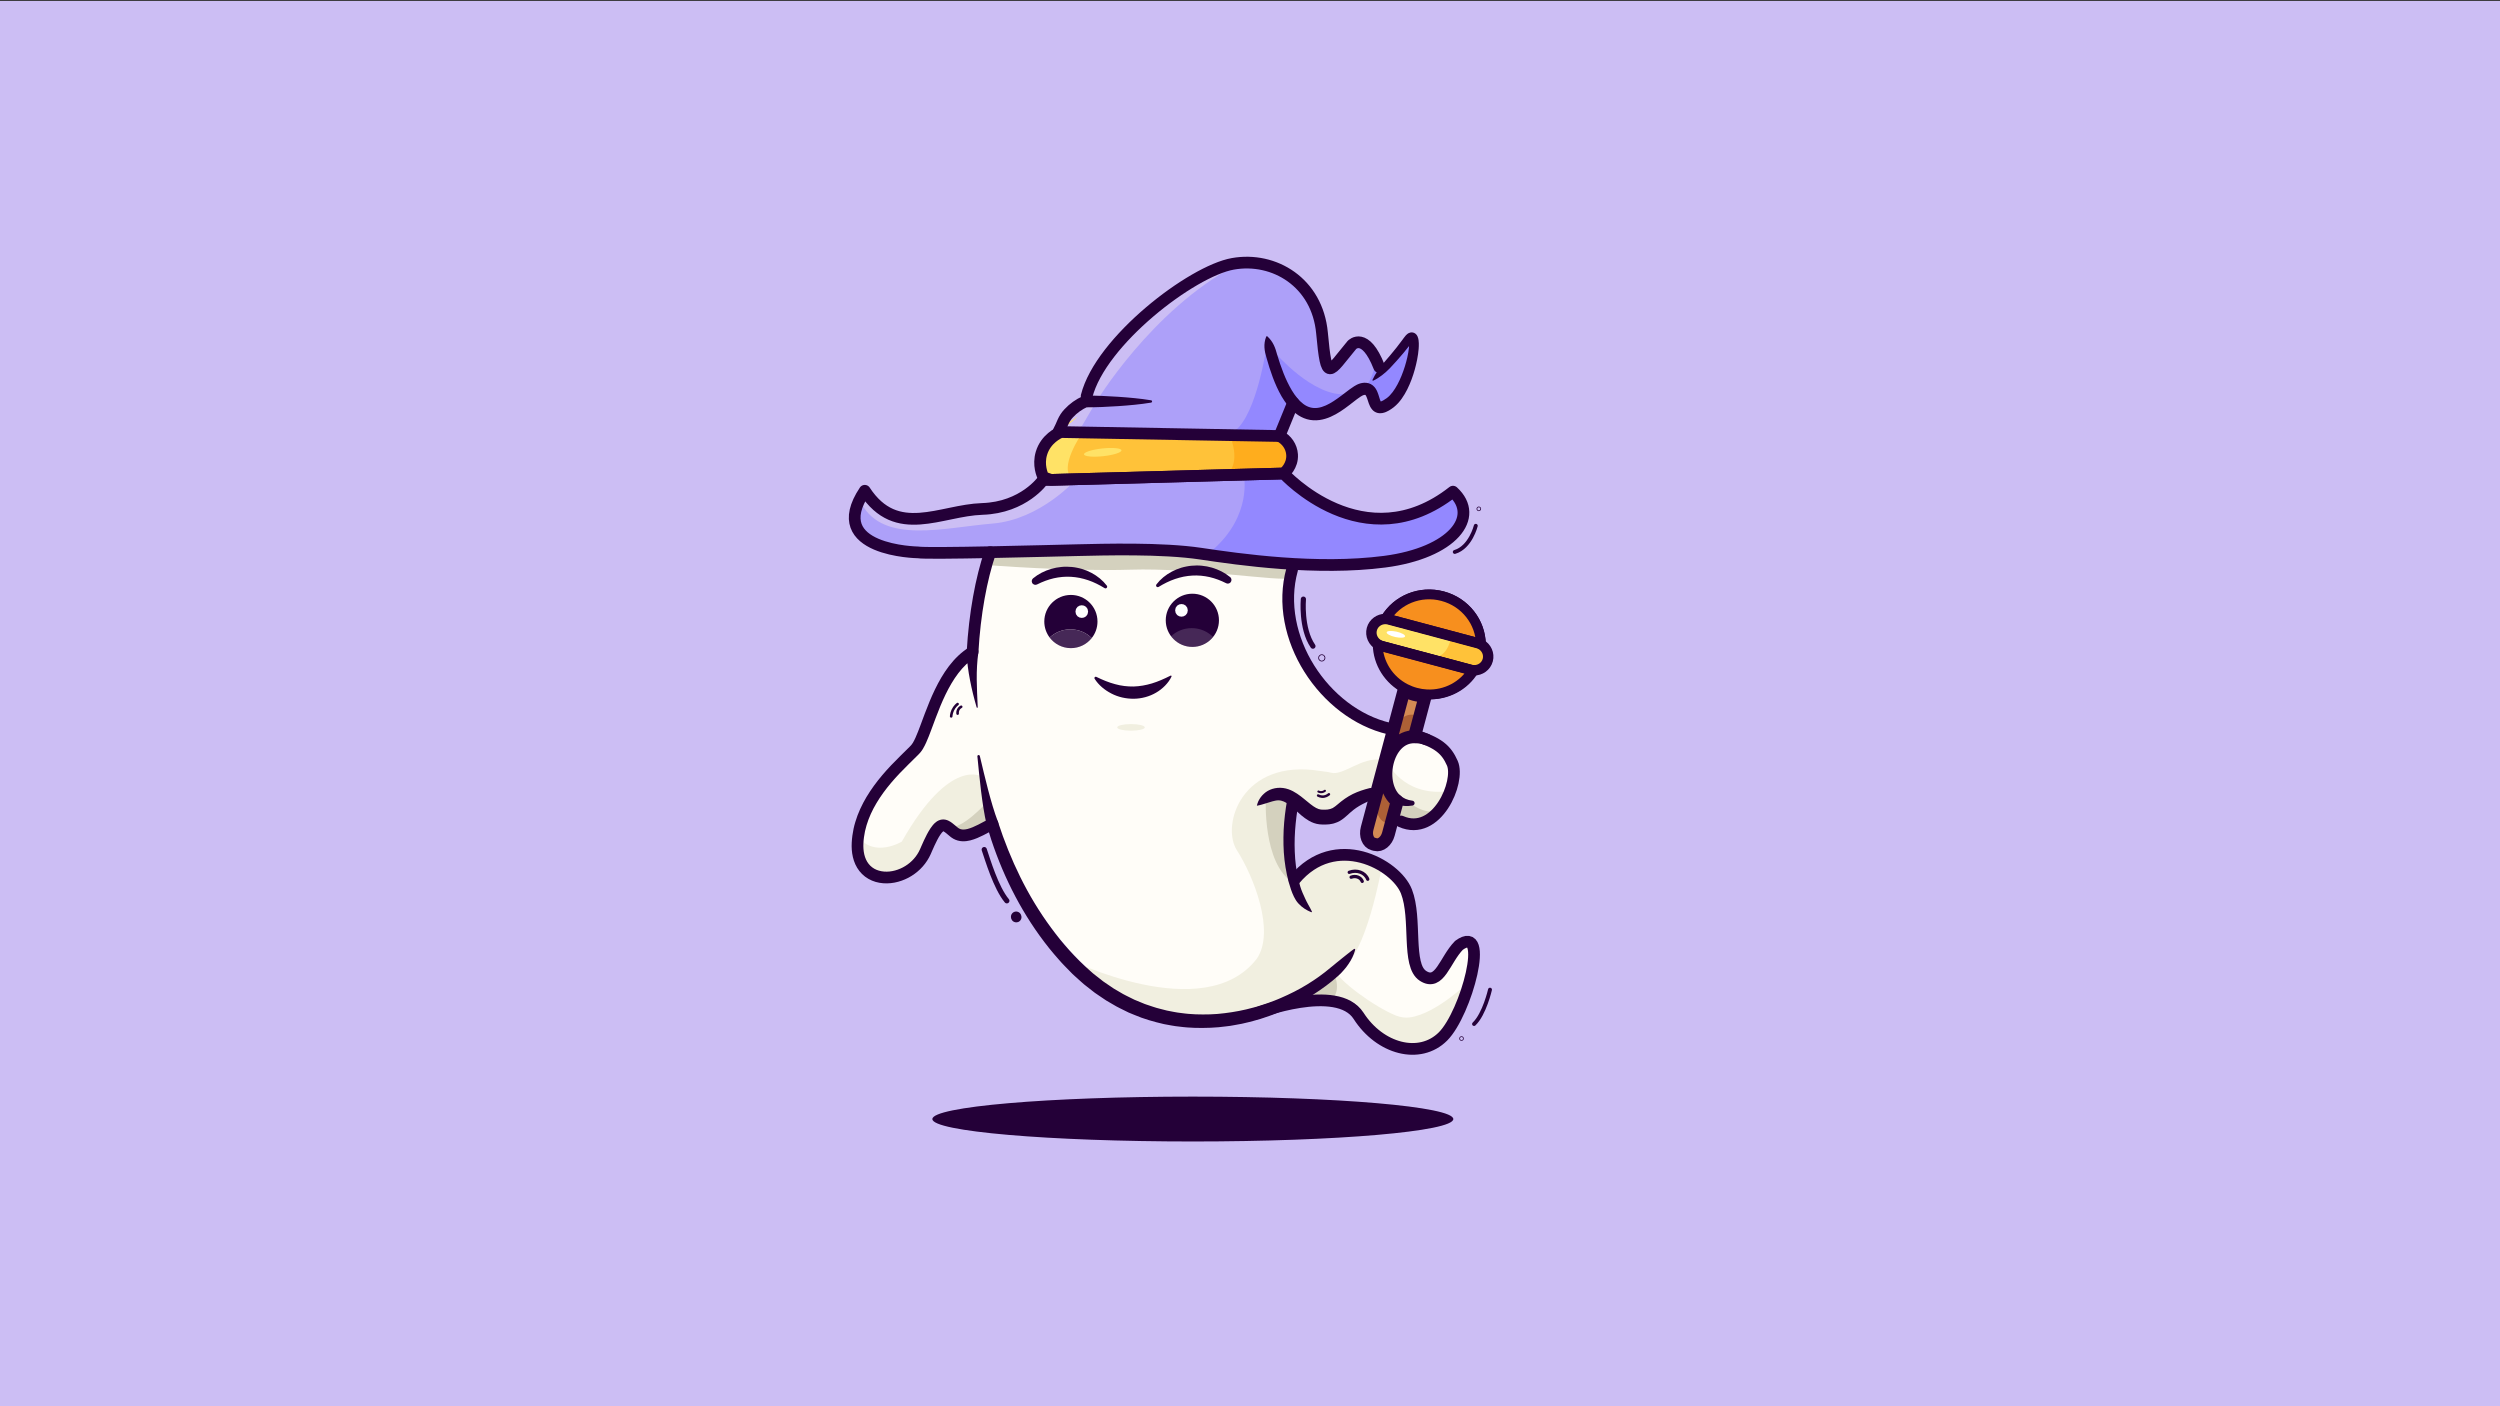 <?xml version="1.0" encoding="utf-8"?>
<!-- Generator: Adobe Illustrator 25.0.0, SVG Export Plug-In . SVG Version: 6.00 Build 0)  -->
<svg version="1.1" xmlns="http://www.w3.org/2000/svg" xmlns:xlink="http://www.w3.org/1999/xlink" x="0px" y="0px" width="1920px"
	 height="1080px" viewBox="0 0 1920 1080" style="enable-background:new 0 0 1920 1080;" xml:space="preserve">
<rect x="0" y="0" width="1920" height="1080" fill="#333333" stroke="none"/>
<style type="text/css">
	.st0{fill:#CCBEF4;}
	.st1{fill:#FFFDF8;}
	.st2{fill:#FFC239;}
	.st3{fill:#ADA0F9;}
	.st4{fill:#D38A54;}
	.st5{fill:#FFE266;stroke:#240038;stroke-width:6.745;stroke-linecap:round;stroke-linejoin:round;stroke-miterlimit:10;}
	.st6{fill:#9388FF;}
	.st7{fill:#FFAD1D;}
	.st8{fill:#F1EFE0;}
	.st9{fill:#AD6036;}
	.st10{fill:#FFE266;}
	.st11{fill:#FFFFFF;}
	.st12{fill:#D4D1BE;}
	.st13{fill:#240038;}
	.st14{fill:none;stroke:#240038;stroke-width:2.543;stroke-linecap:round;stroke-linejoin:round;stroke-miterlimit:10;}
	.st15{fill:none;stroke:#240038;stroke-width:2;stroke-linecap:round;stroke-linejoin:round;stroke-miterlimit:10;}
	.st16{fill:none;stroke:#240038;stroke-width:1.924;stroke-linecap:round;stroke-linejoin:round;stroke-miterlimit:10;}
	.st17{fill:none;stroke:#240038;stroke-width:1.629;stroke-linecap:round;stroke-linejoin:round;stroke-miterlimit:10;}
	.st18{fill:none;stroke:#240038;stroke-width:4;stroke-linecap:round;stroke-linejoin:round;stroke-miterlimit:10;}
	.st19{fill:none;stroke:#240038;stroke-width:8;stroke-linecap:round;stroke-linejoin:round;stroke-miterlimit:10;}
	.st20{fill:none;stroke:#240038;stroke-width:5;stroke-linecap:round;stroke-linejoin:round;stroke-miterlimit:10;}
	.st21{fill:none;stroke:#240038;stroke-width:3;stroke-linecap:round;stroke-linejoin:round;stroke-miterlimit:10;}
	.st22{fill:none;stroke:#240038;stroke-width:9;stroke-linecap:round;stroke-linejoin:round;stroke-miterlimit:10;}
	.st23{fill:none;stroke:#240038;stroke-width:9.945;stroke-linecap:round;stroke-linejoin:round;stroke-miterlimit:10;}
	.st24{fill:#F78F1E;stroke:#240038;stroke-width:7.525;stroke-linecap:round;stroke-linejoin:round;stroke-miterlimit:10;}
	.st25{fill:#FFFFFF;stroke:#FFFFFF;stroke-width:5.25;stroke-linecap:round;stroke-linejoin:round;stroke-miterlimit:10;}
	.st26{fill:#FFFFFF;fill-opacity:0.16;}
</style>
<g id="tło">
	<rect y="0.71" class="st0" width="1920" height="1080"/>
</g>
<g id="Kolor">
	<path class="st1" d="M759.15,432.22l-10.52,66.9c0,0-38.12,33.44-36.53,67.02c-48.96,33.58-58.17,86.38-44.76,100.57
		c13.41,14.2,40.29,10.21,53.66-31.07c22.13,10.89,42.91-4.67,42.91-4.67s63.14,192.84,210.71,143.09
		c3.05-1.09,33.19-13.85,49.97-6.91s42.62,40.91,63.09,40.14c20.47-0.77,56.41-51.41,42.66-85.49c0.33,0.17-7.98-2.44-12,5.41
		c-4.02,7.85-10.65,30.51-21.18,21.89c-10.54-8.62-13.75-53.91-16.4-68.54c-2.65-14.63-34.03-26.39-44.18-25.75
		c-10.15,0.64-42.06,17.43-42.06,17.43s-9.81-31.72,0.46-60.03c19.81,25.81,37.85,7.09,37.85,7.09l24.17-15.32l10.21-45.54
		c0,0-98.72-28.19-72.37-127.04c-0.2-0.01-97.83-10.36-97.83-10.36l-135.31,2.81L759.15,432.22z"/>
	<path class="st1" d="M1103.81,572.08c-16.14-7-33.64-10.12-35.8,6.3c-2.16,16.41-8.11,30.91,3.29,35.54
		c-0.03-0.03-1.53,13.65-1.53,13.65l15.02,6.8c0,0,26.71-5.87,31.85-28.09C1121.77,584.06,1103.81,572.08,1103.81,572.08z"/>
	<path class="st2" d="M814.11,331.17l168.51,3.7c0,0,22.04,17.45,3.23,28.77s-181.23-2.4-181.85,3.82
		c-0.62,6.22-12.3-8.04-6.49-17.27S814.11,331.17,814.11,331.17z"/>
	<path class="st3" d="M985.68,366.79l-185.92,3.53l-27.6,17.66l-74.48,10.8c0,0-26.39-0.69-32.47-20.3
		c0.36,0.52-24.06,23.54,5.36,38.35c29.41,14.81,226.45,4.19,226.45,4.19l108.58,12.9c0,0,81.9,0.71,95.14-10.46
		s33.77-35.1,15.4-45.64c-0.25-0.23-51.99,20.95-51.99,20.95s-36.08-4.42-50.38-13.36C999.47,376.49,985.68,366.79,985.68,366.79z"
		/>
	<path class="st3" d="M835.16,301.95c0,0,33.92-80.1,122.09-100.27c60.94,19.32,49.17,22.15,57.73,51.27
		c8.56,29.12-2.24,39.87,26.01,8.38c21.79,1.53,15.98,21.29,18.23,22.3c18.2-9.19,13.04-14.7,22.94-23.52
		c6.49,18.76-11.03,54.3-19.97,52.36c-8.94-1.94-4.86-8.07-11.32-13.86c-6.47-5.79-23.69,18.02-30.91,17.18
		c-7.22-0.84-9.53,8.74-27.61-4.73c-7.09,17.33-9.73,21.93-9.73,21.93l-168.51-1.83L835.16,301.95z"/>
	<path class="st4" d="M1079.05,530.39c4.5,5.17,17.21,4.83,17.21,4.83l-8.5,29.25c0,0-39.31,17.65-14.44,54.12
		c0.7,1.4-9.18,26.5-9.18,26.5s-14.81,19.26-14.18-8.89C1050.6,608.03,1079.05,530.39,1079.05,530.39z"/>
	<path class="st5" d="M1142.6,506.8c-1.28,4.79-5.72,7.92-10.57,7.82c-0.88-0.02-1.77-0.14-2.66-0.38l-68.03-18.16
		c-0.89-0.24-1.72-0.58-2.5-1c-4.25-2.34-6.55-7.26-5.27-12.05c1.28-4.79,5.72-7.9,10.57-7.82c0.88,0.02,1.78,0.14,2.66,0.38
		l68.03,18.16c0.89,0.24,1.72,0.58,2.5,1C1141.59,497.09,1143.88,502.01,1142.6,506.8z"/>
</g>
<g id="Cienie">
	<path class="st6" d="M955.21,364.49c0,0,7.15,31.49-24.85,58.73c0,0,43.91,13.26,69.79,10.71s74.12,1.54,87.61-7.82
		s47.19-20.59,28.13-48.51c0,0-22.47,23.63-51.75,20.66c-29.27-2.97-55.68-13.72-74.81-31.15l-32.08-2.63"/>
	<path class="st6" d="M972.91,264.91c0,0-7.49,53.53-24.85,66.26l33.02,3.7l11.27-21.61L972.91,264.91z"/>
	<path class="st6" d="M979.38,271.04c0,0,29.28,34.04,54.47,31.66l-12.91,12.65C1020.94,315.35,985.51,327.21,979.38,271.04z"/>
	<path class="st6" d="M1057,276.67c0,0-3.74,18.54-8.51,18.88l8.51,15.78c0,0,26.92,0.22,28.78-49.99l-25.04,23.32L1057,276.67z"/>
	<path class="st7" d="M943.21,331.81c0,0,10.81,20.26,0,31.83h42.64c0,0,11.91-10.56,0-28.77L943.21,331.81z"/>
	<path class="st8" d="M754.25,596.51c0,0-24.4-16.02-61.67,49.85c0,0-21.06,12.75-33.51-3.84c0,0,0.28,47.63,39.62,25.73
		l23.69-33.85l14.99,6.94l21.61-6.94L754.25,596.51z"/>
	<path class="st8" d="M1065.43,585.49c0,0,11.91,25.64,45.1,22.32c0,0-7.98,38.04-38.46,21.19l2.46-14.55
		C1074.53,614.45,1057.23,600.24,1065.43,585.49z"/>
	<path class="st8" d="M819.72,736.23c0,0,105.19,52.59,145.54,0c14.3-20.93-2.55-63.32-15.32-83.23c-12.37-19.29,3.78-70.7,64-60.89
		c2.72,0.44,5.52,0.57,8.17,1.31c9.53,2.66,23.46-12.36,39.32-9.87l-6.13,25.84l-37.11,18.16l-25.26-12.22l0.41,60.81
		c0,0,33.7-32.8,68.09-11.29c0,0-12.41,71.21-32.08,79.38l-56.48,31.55c0,0-68.07,23.19-107.15-4.63S819.72,736.23,819.72,736.23z"
		/>
	<path class="st8" d="M1007.1,758.19c0,0,18.12-23.31,18.58-13.28c0.31,6.77,29.83,28.43,46.44,35.04c3.38,1.34,7.04,1.9,10.64,1.41
		c20.61-2.82,46-27.94,46-27.94s-8.09,43-31.11,49.07c-23.02,6.08-43-4.63-50.7-24.54c-7.7-19.91-49.25-8.88-49.25-8.88
		L1007.1,758.19z"/>
	<path class="st9" d="M1090.31,550.6c0,0-10.48-6.95-18.23,6.91c-7.76,13.86-12.03,31.88-12.03,31.88l-4.12,24.52
		c0,0,0.38,22.05,13.45,17.42l4.76-14.52c0,0-23.86-32.75,11.89-51.39L1090.31,550.6z"/>
	<path class="st2" d="M1140.57,528.74"/>
	<path class="st2" d="M1114.55,488.05c0,0-1.42,16.87-14.53,17.04l25.8,7.92c0,0,25.07,0.69,12.74-16.3L1114.55,488.05z"/>
	<ellipse class="st8" cx="868.61" cy="558.63" rx="10.59" ry="2.54"/>
	<path class="st0" d="M948.84,202.31c0,0-84.86,30.26-112.44,101.92c0,0-19.78,12.21-20.1,23.9l12.27,3.04l12.94-22.03
		c0,0,42.41-70.73,107.33-105.31S948.84,202.31,948.84,202.31z"/>
	<path class="st0" d="M804,367.46l22.53,0.57c0,0-27.22,31.01-64.33,34.07s-83.08,16-100.44-14.98c0,0-8.16-12.6,27.58,9.19
		l75.57-5.45L804,367.46z"/>
	<path class="st10" d="M830.81,333c0,0-18.57,27.05-7,34.46H804c0,0-19.34-17.36,10.1-38.25c29.45-20.89,0.18,1.71,0.18,1.71
		L830.81,333z"/>
	
		<ellipse transform="matrix(0.994 -0.107 0.107 0.994 -32.352 92.845)" class="st10" cx="847.18" cy="347.27" rx="14.46" ry="2.99"/>
	
		<ellipse transform="matrix(0.218 -0.976 0.976 0.218 362.732 1427.295)" class="st11" cx="1072.08" cy="487.28" rx="2.12" ry="7.24"/>
	<path class="st12" d="M972.15,613.43c0,0-2.55,49.53,20.68,64.34l-1.28-64.34H972.15z"/>
	<path class="st12" d="M1024.49,747.3c0,0,7.18,15.71-3.73,21.3h-21.05L1024.49,747.3z"/>
	<path class="st12" d="M757.99,616.04c0,0-20.23,22.66-30.06,18.83c0,0,24.26,11.16,34.57-1.18l-4.6-18.04"/>
	<path class="st12" d="M1081.81,616.07c0,0,12.86,10.49,21.83,6.04c0,0-24.38,18.21-33.83,5.83
		C1069.81,627.94,1071.85,611.85,1081.81,616.07z"/>
	<ellipse class="st13" cx="916.1" cy="859.43" rx="200.04" ry="17.23"/>
	<path class="st12" d="M757.44,433.93c0,0,64.57,5.11,111.17,3.58s117.41,9.43,120.72,6.43c3.31-2.99,1.81-10.97,1.81-10.97
		l-122.53-11.95l-108.13,3.06L757.44,433.93z"/>
	<path class="st14" d="M1050.43,675.24c-1.99-5.17-8.34-7.54-14.2-5.29"/>
	<path class="st14" d="M1037.67,673.69c3.51-1.35,7.33,0.07,8.52,3.18"/>
	<path class="st15" d="M735.42,540.71c-0.77,0.6-1.71,1.49-2.57,2.73c-1.87,2.69-2.25,5.42-2.34,6.73"/>
	<path class="st15" d="M738.19,542.8c-0.53,0.28-1.17,0.72-1.7,1.38c-1.15,1.44-1.12,3.09-1.04,3.88"/>
	<path class="st16" d="M1012.3,610.96c0.75,0.39,1.75,0.79,2.95,0.88c2.59,0.21,4.49-1.11,5.36-1.83"/>
	<path class="st17" d="M1012.54,607.9c0.44,0.22,1.05,0.44,1.76,0.49c1.55,0.11,2.69-0.65,3.21-1.05"/>
	<path class="st18" d="M755.89,652.49c2.57,7.53,8.98,29.28,17.36,39.32"/>
	<path class="st18" d="M780.4,705.09"/>
	<path class="st19" d="M780.4,706.36"/>
	<path class="st19" d="M780.4,704.06c0,0.35,0.1,0.32,0.1,0.32S780.4,704.42,780.4,704.06"/>
	<path class="st18" d="M1001,460.15c0,0-2.04,22.47,7.32,36.09"/>
	<circle class="st20" cx="1015.13" cy="505.26" r="0.26"/>
	<circle class="st21" cx="1135.72" cy="390.79" r="0.26"/>
	<path class="st21" d="M1133.4,403.81c0,0-4.06,16.51-16.14,20.09"/>
	<circle class="st21" cx="1122.45" cy="797.6" r="0.26"/>
	<path class="st21" d="M1144.32,760.06c0,0-4.24,18.72-12.25,26.38"/>
</g>
<g id="Linie">
	<path class="st22" d="M1063.47,431.38c-52.09,6.81-111.66-1.7-141.28-6.15c-29.62-4.46-74.9-3.16-94.98-2.7
		c-20.71,0.48-115.4,3.07-122.21,1.7c0,0-71.83-1.02-40.85-47.32c24.51,37.45,58.21,14.98,90.21,13.96S801,368.74,801,368.74
		l6.17-0.17l178.68-4.93c0,0,61.62,67.74,130.04,13.96C1137,397,1115.55,424.57,1063.47,431.38z"/>
	<path class="st22" d="M985.85,363.64l-178.68,4.93l-5.83-2.04c-0.89-1.85-4.21-9.36-1.53-18.38c3.36-11.29,13.4-15.74,14.81-16.34
		c56,1.02,112,2.04,168,3.06c5.59,2.72,9.31,8.19,9.7,14.3C992.88,357.83,986.45,363.16,985.85,363.64z"/>
	<g>
		<path class="st13" d="M809.17,328.95c1.11-1.93,1.95-4.16,3.16-6.83c0.61-1.32,1.33-2.71,2.2-4.04c0.85-1.32,1.92-2.63,2.91-3.68
			c3.99-4.33,8.86-7.81,14.23-10.19l0.01,0c0.56-0.26,1.15-0.38,1.72-0.39l0.11,0c4.21-0.02,8.43,0.06,12.64,0.23
			c4.21,0.16,8.43,0.4,12.64,0.68c4.21,0.27,8.43,0.63,12.64,1.05c4.21,0.44,8.43,0.94,12.64,1.65c0.49,0.08,0.83,0.55,0.74,1.04
			c-0.07,0.39-0.37,0.68-0.74,0.74c-4.21,0.71-8.43,1.21-12.64,1.65c-4.21,0.42-8.43,0.78-12.64,1.05
			c-4.21,0.28-8.43,0.53-12.64,0.68c-4.21,0.17-8.43,0.25-12.64,0.23l1.83-0.39l-0.01,0c-4.26,1.89-8.13,4.66-11.28,8.08
			c-1.56,1.65-2.56,3.23-3.56,5.4c-0.98,2.12-1.99,4.84-3.5,7.49l-0.03,0.05c-1.23,2.16-3.98,2.9-6.14,1.67
			c-2.16-1.23-2.9-3.98-1.67-6.14L809.17,328.95z"/>
	</g>
	<path class="st22" d="M972.91,264.91"/>
	<path class="st22" d="M1045.94,300.66"/>
	<path class="st22" d="M1071.47,308.32"/>
	<path class="st22" d="M1084.23,261.34"/>
	<path class="st22" d="M834.53,304.23c10.73-42.38,80.68-96,112.34-101.61c31.66-5.62,64.85,14.29,68.43,53.1
		c3.57,38.81,5.1,30.64,22.98,9.19c0,0,10.14-10.73,20.95,16.97"/>
	<line class="st22" x1="993.14" y1="309.14" x2="982.62" y2="334.87"/>
	<g>
		<path class="st13" d="M1054.06,291.77c1.12-2.51,2.49-4.76,3.94-6.91c1.45-2.16,3.03-4.18,4.67-6.15
			c3.35-3.87,6.69-7.75,9.84-11.75c1.57-2,3.13-4,4.61-6.05l1.11-1.53c0.41-0.57,0.91-1.24,1.53-1.9c0.32-0.33,0.68-0.68,1.17-1.05
			c0.49-0.35,1.1-0.78,2.19-1.04c0.55-0.12,1.24-0.18,1.97-0.03c0.74,0.14,1.43,0.49,1.92,0.88c1,0.8,1.37,1.56,1.66,2.14
			c0.52,1.19,0.65,2.05,0.79,2.89c0.12,0.83,0.17,1.59,0.19,2.34c0.04,1.48-0.02,2.89-0.12,4.28c-0.22,2.77-0.62,5.44-1.13,8.09
			c-1.03,5.29-2.46,10.47-4.35,15.54c-1.92,5.06-4.24,10.04-7.57,14.72c-1.68,2.32-3.63,4.58-6.11,6.54
			c-1.21,0.92-2.34,1.72-3.71,2.51c-1.38,0.76-2.87,1.55-5.06,1.95c-1.09,0.18-2.44,0.23-3.88-0.18c-1.44-0.4-2.78-1.3-3.63-2.22
			c-0.89-0.94-1.42-1.85-1.85-2.67c-0.42-0.83-0.72-1.59-0.98-2.3c-0.51-1.42-0.87-2.67-1.25-3.75c-0.37-1.08-0.77-1.99-1.1-2.48
			c-0.16-0.24-0.29-0.35-0.33-0.38c-0.04-0.03,0,0.02-0.02,0c-0.01-0.02-0.57-0.05-1.35,0.18c-0.43,0.12-1.33,0.57-2.23,1.15
			c-0.92,0.58-1.89,1.28-2.87,2.02c-3.95,2.97-8.05,6.43-12.69,9.4c-2.32,1.49-4.77,2.9-7.45,4.07c-2.66,1.17-5.57,2.11-8.69,2.52
			c-3.11,0.42-6.44,0.25-9.57-0.65c-3.12-0.91-5.98-2.44-8.39-4.31c-4.86-3.75-8.21-8.45-11.03-13.18
			c-2.76-4.78-4.93-9.73-6.8-14.72c-1.87-5-3.45-10.04-4.85-15.12c-1.51-5.03-2.49-10.25-0.18-16.08c0.11-0.28,0.44-0.42,0.72-0.31
			c0.06,0.03,0.12,0.06,0.17,0.11c4.62,4.23,6.15,9.04,7.48,13.93c1.45,4.85,3.05,9.64,4.9,14.28c1.83,4.65,3.97,9.12,6.41,13.26
			c2.48,4.09,5.38,7.86,8.78,10.39c3.4,2.56,7.1,3.59,11.11,3.04c4.02-0.53,8.22-2.59,12.24-5.2c4.06-2.62,7.93-5.76,12.24-8.98
			c1.09-0.8,2.22-1.61,3.49-2.4c1.29-0.78,2.66-1.61,4.72-2.21c1.7-0.44,3.8-0.81,6.3-0.14c1.22,0.33,2.44,0.97,3.39,1.77
			c0.96,0.79,1.67,1.69,2.21,2.53c1.06,1.7,1.58,3.22,2.04,4.58c0.44,1.36,0.78,2.6,1.13,3.62c0.32,1.01,0.77,1.8,0.81,1.81
			c0.02,0.02-0.19-0.15-0.39-0.19c-0.2-0.05-0.22-0.01-0.04-0.03c0.36-0.03,1.25-0.37,2.12-0.85c0.87-0.48,1.88-1.15,2.74-1.77
			c1.62-1.19,3.15-2.82,4.53-4.65c2.77-3.68,5-8.07,6.85-12.61c1.85-4.55,3.34-9.32,4.43-14.13c0.54-2.41,0.98-4.83,1.24-7.21
			c0.13-1.18,0.21-2.36,0.21-3.46c0-0.55-0.02-1.07-0.07-1.53c-0.04-0.44-0.15-0.85-0.15-0.85c0.02,0,0.05,0.19,0.53,0.59
			c0.24,0.19,0.63,0.39,1.05,0.47c0.41,0.08,0.78,0.05,1.01-0.01c0.46-0.12,0.5-0.22,0.47-0.19c-0.03,0.02-0.15,0.11-0.28,0.24
			c-0.28,0.27-0.57,0.62-0.93,1.09l-1.21,1.57c-1.61,2.1-3.28,4.12-4.96,6.13c-3.38,4-6.84,7.91-10.43,11.68
			c-1.82,1.86-3.76,3.61-5.85,5.21c-2.09,1.6-4.3,3.07-6.82,4.23c-0.23,0.1-0.49,0-0.6-0.22
			C1054.01,292.02,1054.01,291.88,1054.06,291.77z"/>
	</g>
	<g>
		<path class="st13" d="M766.5,631.36c9.43,28.97,22.65,56.72,40.63,81.07c2.2,3.08,4.57,6.01,6.9,8.99
			c2.43,2.89,4.81,5.82,7.37,8.59c5.07,5.58,10.36,10.87,16.02,15.76c0.7,0.62,1.37,1.27,2.1,1.86l2.2,1.73l4.4,3.46
			c0.37,0.29,0.73,0.58,1.1,0.86l1.15,0.79l2.31,1.57c1.54,1.04,3.06,2.11,4.62,3.14l4.81,2.82c1.6,0.94,3.18,1.92,4.87,2.69
			l4.98,2.47l1.25,0.62l1.29,0.53l2.57,1.06l2.57,1.06c0.86,0.35,1.7,0.74,2.59,1l5.27,1.76c1.74,0.65,3.54,1.08,5.33,1.55
			c1.8,0.45,3.57,0.99,5.38,1.38c3.65,0.66,7.26,1.53,10.96,1.89l2.76,0.35c0.92,0.11,1.84,0.26,2.77,0.29l5.56,0.35
			c7.42,0.24,14.89,0.12,22.3-0.88c7.4-0.9,14.77-2.29,21.99-4.3l2.71-0.73c0.9-0.25,1.79-0.56,2.68-0.84
			c1.78-0.58,3.58-1.11,5.35-1.74l5.28-1.96c1.77-0.64,3.47-1.44,5.21-2.15c6.89-2.98,13.63-6.35,20.03-10.28
			c6.41-3.91,12.52-8.29,18.21-13.1c0.71-0.6,1.45-1.17,2.18-1.75c0.69-0.62,1.42-1.2,2.14-1.79c0.71-0.61,1.48-1.15,2.2-1.75
			c0.71-0.6,1.43-1.2,2.17-1.78c1.51-1.15,2.93-2.37,4.46-3.55c0.38-0.3,0.78-0.58,1.16-0.88c0.37-0.31,0.74-0.62,1.13-0.92
			c0.77-0.61,1.57-1.21,2.43-1.79l0.03-0.02c0.26-0.18,0.61-0.11,0.79,0.15c0.09,0.14,0.12,0.31,0.08,0.46
			c-1.02,3.99-2.89,7.71-5.18,11.02c-0.57,0.83-1.17,1.65-1.77,2.47c-0.63,0.79-1.28,1.55-1.95,2.3c-0.67,0.75-1.33,1.51-2.03,2.24
			c-0.71,0.7-1.43,1.4-2.18,2.07c-5.94,5.36-12.4,10.06-19.1,14.34c-6.71,4.27-13.76,7.96-20.99,11.24
			c-1.82,0.78-3.61,1.66-5.47,2.37l-5.55,2.17c-1.86,0.69-3.76,1.29-5.64,1.94c-0.94,0.31-1.88,0.66-2.83,0.94l-2.87,0.82
			l-2.87,0.82c-0.96,0.28-1.92,0.55-2.89,0.76l-5.82,1.36c-1.95,0.43-3.93,0.72-5.89,1.08l-2.95,0.52l-2.97,0.37
			c-7.92,1.13-15.95,1.36-23.97,1.18l-6.01-0.32c-1-0.03-2-0.17-3-0.28l-2.99-0.35c-4.01-0.35-7.94-1.24-11.9-1.93
			c-7.83-1.8-15.62-3.98-23.01-7.18l-2.79-1.15l-1.39-0.57l-1.35-0.67l-5.41-2.67c-1.83-0.84-3.54-1.89-5.28-2.9l-5.2-3.03
			c-1.68-1.1-3.32-2.24-4.98-3.36l-2.49-1.69l-1.24-0.85c-0.4-0.29-0.79-0.61-1.19-0.92l-4.72-3.7l-2.36-1.85
			c-0.78-0.63-1.5-1.32-2.25-1.98l-4.45-4c-0.73-0.68-1.5-1.32-2.2-2.02l-2.09-2.14c-2.75-2.87-5.64-5.64-8.19-8.65
			c-2.67-2.92-5.15-6-7.68-9.04c-2.42-3.12-4.89-6.21-7.17-9.44c-18.51-25.64-31.91-54.63-40.62-84.71
			c-0.69-2.39,0.68-4.88,3.07-5.57C763.31,627.75,765.75,629.06,766.5,631.36z"/>
	</g>
	<path class="st22" d="M760.48,424.08c-6.92,20.53-11.89,47.12-13.56,76.75"/>
	<path class="st22" d="M1085.7,564.46c19.12,5.8,25.07,11.32,29.68,21.65c6.31,14.11-11.91,57.02-39.49,44.76"/>
	<path class="st22" d="M992.32,437.51c-14.3,51.58,24.69,110.45,74.55,122.04c0.85,0.2,1.69,0.39,2.5,0.59"/>
	<g>
		<path class="st13" d="M965.26,618.79c0.13-0.62,0.29-1.21,0.5-1.78c0.19-0.58,0.41-1.15,0.65-1.69c0.54-1.05,1.12-2.08,1.82-3.04
			c0.74-0.92,1.47-1.87,2.41-2.65c0.46-0.39,0.89-0.83,1.4-1.18c0.51-0.35,1.03-0.7,1.57-1.03c2.2-1.27,4.81-2.08,7.58-2.33
			c2.77-0.26,5.65,0.15,8.2,1.01c2.55,0.87,4.78,2.12,6.78,3.44c2,1.32,3.78,2.72,5.44,4.1c1.67,1.37,3.24,2.7,4.77,3.88
			c1.51,1.19,2.99,2.23,4.38,2.97c1.4,0.73,2.65,1.16,3.79,1.26c0.21,0.06,0.77,0.04,1.19,0.05l1.34,0.03
			c0.47,0.04,0.85-0.02,1.27-0.04l1.23-0.07c1.5-0.24,2.77-0.54,3.91-1.14c1.16-0.63,2.5-1.71,4.09-3.04l1.22-1.03l1.32-1.07
			c0.86-0.71,1.86-1.39,2.79-2.07c0.97-0.65,1.98-1.28,2.97-1.9l3.08-1.68c4.19-2.03,8.47-3.41,12.76-4.49
			c2.41-0.61,4.86,0.85,5.47,3.26c0.55,2.18-0.59,4.39-2.59,5.24l-0.18,0.08c-3.67,1.57-7.28,3.12-10.51,5.07l-2.36,1.5
			c-0.75,0.55-1.5,1.08-2.23,1.64c-0.72,0.61-1.43,1.15-2.16,1.82l-1.09,0.96l-1.15,1.05c-1.57,1.42-3.43,3.1-5.93,4.56
			c-0.65,0.33-1.3,0.65-1.96,0.96c-0.66,0.31-1.36,0.49-2.04,0.73c-0.34,0.11-0.69,0.22-1.03,0.32l-1.01,0.2
			c-0.67,0.12-1.35,0.26-2.02,0.35l-1.91,0.14c-0.63,0.04-1.29,0.1-1.88,0.07l-1.8-0.05c-0.63-0.03-1.12-0.01-1.95-0.12
			c-3.04-0.33-5.8-1.41-8.06-2.71c-4.55-2.63-7.7-5.8-10.75-8.52c-3.02-2.73-5.87-5.14-8.67-6.31c-1.39-0.6-2.74-0.91-4.16-0.91
			c-1.42-0.01-2.9,0.38-4.54,0.79c-1.64,0.45-3.43,1.04-5.38,1.65c-0.99,0.29-1.98,0.65-3.08,0.92
			C967.66,618.3,966.53,618.59,965.26,618.79z"/>
	</g>
	<g>
		<path class="st13" d="M1007.06,700.57c-1.87-0.75-3.59-1.66-5.27-2.75c-1.66-1.1-3.26-2.43-4.65-3.98
			c-1.4-1.55-2.52-3.32-3.4-5.16c-0.87-1.83-1.65-3.7-2.28-5.57c-2.56-7.44-4.06-15.04-4.97-22.72c-0.88-7.68-0.97-15.39-0.64-23.06
			c0.4-7.66,1.31-15.27,2.65-22.79c0.44-2.45,2.77-4.08,5.22-3.64c2.45,0.44,4.08,2.77,3.64,5.22l0,0l0,0.01
			c-1.28,7.2-2.22,14.45-2.74,21.71c-0.22,3.63-0.39,7.26-0.36,10.89c0.03,3.63,0.16,7.25,0.44,10.85
			c0.6,7.18,1.78,14.38,3.87,21.16c0.5,1.7,1.13,3.3,1.78,4.88c0.68,1.56,1.38,3.06,2.08,4.61c0.7,1.55,1.51,3.1,2.41,4.71
			c0.88,1.63,1.88,3.28,2.7,5.13c0.08,0.19,0,0.4-0.19,0.49C1007.25,700.6,1007.15,700.6,1007.06,700.57z"/>
	</g>
	<path class="st22" d="M994.19,675.64c31.15-37.45,77.79-11.91,85.96,9.02c8.17,20.94,0,56.68,12.77,64.85
		c12.77,8.17,16.6-12.26,27.57-23.49c24.26-17.62,5.62,52.09-12.26,69.96c-17.87,17.87-48.51,9.7-64.85-15.83
		c-16.34-25.53-78.13-1.95-78.13-1.95"/>
	<g>
		<path class="st13" d="M752.51,580.59c2.04,8.63,4.06,17.24,6.3,25.77c1.12,4.26,2.29,8.5,3.55,12.69
			c1.26,4.18,2.62,8.32,4.14,12.31c0.72,1.87-0.02,3.95-1.67,4.97l-0.53,0.33l0,0c-2.9,1.54-5.82,3.16-8.92,4.71
			c-3.1,1.54-6.35,3.06-10.17,4.05c-1.92,0.47-4.01,0.79-6.28,0.67c-2.25-0.11-4.65-0.76-6.71-1.92c-0.5-0.3-1.01-0.6-1.47-0.94
			l-0.68-0.51l-0.52-0.42l-1.97-1.64c-1.21-1.03-2.45-1.99-3.04-2.24c-0.3-0.13-0.24-0.06-0.05-0.08c0.18-0.02,0.16-0.08-0.11,0.12
			c-0.54,0.37-1.44,1.44-2.21,2.6c-1.59,2.38-3.04,5.26-4.39,8.16c-0.68,1.46-1.34,2.94-1.99,4.43l-0.48,1.12l-0.53,1.22
			c-0.38,0.87-0.81,1.71-1.26,2.54c-1.8,3.33-4.12,6.37-6.82,8.99c-5.4,5.25-12.27,8.91-19.75,10.33c-3.74,0.7-7.65,0.82-11.54,0.13
			c-3.88-0.67-7.74-2.23-11.02-4.71c-3.29-2.47-5.86-5.85-7.5-9.47c-1.65-3.64-2.44-7.46-2.72-11.19c-0.14-1.86-0.13-3.72-0.04-5.53
			c0.12-1.79,0.24-3.57,0.5-5.34c0.48-3.54,1.21-7.04,2.25-10.43c2.01-6.81,5.03-13.2,8.57-19.19c3.58-5.96,7.68-11.54,12.11-16.76
			c4.41-5.23,9.15-10.13,13.95-14.84c2.38-2.35,4.82-4.67,7.03-6.93c0.27-0.28,0.56-0.57,0.8-0.84l0.38-0.41l0.19-0.21l0.12-0.15
			c0.32-0.38,0.68-0.9,1.04-1.47c0.7-1.16,1.38-2.52,2.02-3.94c2.55-5.73,4.71-12.1,7.09-18.34c2.37-6.28,4.9-12.59,7.89-18.76
			c2.99-6.17,6.43-12.23,10.71-17.86c4.27-5.6,9.47-10.79,15.76-14.63l0,0l0.31-0.19c2.02-1.25,4.68-0.62,5.93,1.41
			c0.55,0.9,0.74,1.92,0.59,2.89c-0.49,3.36-0.78,6.8-1,10.27c-0.2,3.47-0.27,6.98-0.24,10.5c0.06,7.05,0.46,14.15,0.77,21.29
			c0.01,0.23-0.17,0.43-0.4,0.44c-0.2,0.01-0.37-0.12-0.42-0.3c-2.02-6.87-3.75-13.82-5.11-20.91c-1.36-7.09-2.42-14.33-2.59-21.79
			l6.83,4.1l0,0c-5.09,3.1-9.51,7.44-13.28,12.4c-3.78,4.97-6.96,10.53-9.77,16.32c-2.81,5.8-5.25,11.85-7.57,18.02l-3.48,9.34
			c-1.18,3.14-2.38,6.31-3.83,9.53c-0.73,1.61-1.53,3.24-2.55,4.93c-0.52,0.84-1.1,1.71-1.85,2.59l-0.28,0.33l-0.23,0.25l-0.46,0.5
			c-0.31,0.34-0.61,0.65-0.92,0.96c-2.44,2.5-4.83,4.75-7.18,7.08c-4.7,4.61-9.22,9.29-13.39,14.23
			c-8.32,9.83-15.37,20.76-18.93,32.7c-0.92,2.97-1.54,6-1.96,9.05c-0.23,1.52-0.33,3.06-0.43,4.59c-0.07,1.51-0.08,2.99,0.03,4.44
			c0.22,2.9,0.82,5.68,1.93,8.11c1.11,2.43,2.7,4.49,4.74,6.03c4.06,3.11,9.89,3.99,15.48,2.92c5.61-1.05,10.99-3.89,15.11-7.92
			c2.07-2.01,3.82-4.33,5.19-6.85c0.34-0.63,0.67-1.27,0.95-1.93l0.47-1.06l0.5-1.17c0.67-1.56,1.37-3.11,2.09-4.67
			c1.47-3.12,2.99-6.22,5.08-9.38c0.53-0.79,1.11-1.59,1.8-2.4c0.69-0.81,1.48-1.64,2.57-2.44c1.07-0.79,2.59-1.59,4.43-1.8
			c1.85-0.21,3.59,0.28,4.79,0.85c1.23,0.57,2.14,1.21,2.93,1.8c0.8,0.6,1.48,1.17,2.14,1.72l1.86,1.55l0.45,0.36l0.32,0.23
			c0.2,0.16,0.42,0.27,0.63,0.41c0.85,0.47,1.73,0.72,2.8,0.78c1.06,0.06,2.3-0.1,3.61-0.42c2.63-0.66,5.47-1.93,8.32-3.36
			c2.85-1.43,5.75-3.03,8.73-4.61l0,0l-2.19,5.3c-1.05-4.47-1.86-8.91-2.58-13.34c-0.71-4.43-1.31-8.86-1.86-13.28
			c-1.09-8.84-1.94-17.67-2.8-26.49c-0.05-0.51,0.32-0.97,0.84-1.02C751.98,579.83,752.4,580.14,752.51,580.59z"/>
	</g>
	<path class="st23" d="M1094.66,534.3l-5.9,22.11l-2.21,8.28l-0.3,1.15c-22.02-0.29-29.32,37.08-13.24,49.58l-6.71,25.12
		c-1.48,5.55-5.98,9.17-10.06,8.08l-1.58-0.42c-4.07-1.09-6.17-6.47-4.69-12.02l20.29-75.97l2.17-8.12l5.91-22.13
		c2.42,1.49,5.03,2.62,7.84,3.37C1088.98,534.08,1091.82,534.4,1094.66,534.3z"/>
	<path class="st24" d="M1137.33,494.75c-0.77-0.42-1.61-0.76-2.5-1l-68.03-18.16c-0.89-0.24-1.78-0.36-2.66-0.38
		c8.62-14.45,26.38-22,43.83-17.34C1125.41,462.53,1137.06,477.93,1137.33,494.75z"/>
	<path class="st24" d="M1132.02,514.62c-7.24,12.12-20.92,19.39-35.44,18.65c-2.78-0.13-5.59-0.57-8.4-1.32
		c-2.81-0.75-5.45-1.77-7.93-3.03c-12.95-6.61-21.19-19.72-21.42-33.84c0.77,0.42,1.61,0.76,2.5,1l68.03,18.16
		C1130.25,514.48,1131.15,514.6,1132.02,514.62z"/>
	<g>
		<path class="st13" d="M1084.86,618.65c-2.14,0.38-4.39,0.51-6.69,0.26c-2.29-0.25-4.62-0.89-6.81-1.93l-0.22-0.11
			c-1.85-0.88-2.64-3.09-1.76-4.94c0.88-1.85,3.09-2.64,4.94-1.76c0.35,0.17,0.68,0.4,0.95,0.65c2.37,2.23,5.7,3.67,9.43,4.1l0.04,0
			c1.03,0.12,1.77,1.05,1.66,2.08C1086.31,617.86,1085.66,618.51,1084.86,618.65z"/>
	</g>
	<path class="st22" d="M1087.76,566.35c2.36,0.02,4.89,0.49,7.57,1.46c0.04,0.01,0.08,0.03,0.12,0.04"/>
	<path class="st13" d="M842.87,477.34c0,4.81-1.66,9.23-4.44,12.71c-4.2-4.15-9.98-6.71-16.35-6.71c-6.16,0-11.77,2.39-15.93,6.31
		c-2.59-3.42-4.13-7.69-4.13-12.31c0-11.28,9.15-20.43,20.43-20.43C833.73,456.91,842.87,466.06,842.87,477.34z"/>
	<circle class="st25" cx="830.81" cy="469.7" r="2.23"/>
	<g>
		<path class="st13" d="M793.41,444.16c4.04-3.36,8.84-5.76,13.92-7.26c2.54-0.76,5.17-1.23,7.82-1.48
			c2.65-0.29,5.32-0.23,7.96,0.01l1.98,0.23c0.66,0.08,1.31,0.23,1.96,0.35c1.31,0.21,2.58,0.6,3.86,0.93
			c2.53,0.77,4.98,1.77,7.29,3c4.63,2.44,8.74,5.77,11.85,9.85c0.43,0.57,0.33,1.38-0.24,1.82c-0.44,0.33-1.02,0.35-1.46,0.08
			l-0.03-0.02c-4.1-2.52-8.28-4.6-12.61-6.07c-2.17-0.72-4.35-1.32-6.55-1.78c-2.21-0.4-4.42-0.73-6.65-0.84
			c-4.46-0.27-8.91,0.17-13.28,1.15c-4.36,1.02-8.61,2.65-12.71,4.7l-0.05,0.03c-1.39,0.7-3.09,0.14-3.79-1.25
			C792.09,446.4,792.42,444.98,793.41,444.16z"/>
	</g>
	<circle class="st13" cx="915.73" cy="476.4" r="20.43"/>
	<circle class="st25" cx="907.37" cy="468.76" r="2.23"/>
	<g>
		<path class="st13" d="M941.65,447.89c-4.09-2.06-8.35-3.68-12.71-4.7c-4.37-0.98-8.82-1.42-13.28-1.15
			c-2.23,0.11-4.44,0.44-6.65,0.84c-2.2,0.46-4.38,1.05-6.55,1.78c-4.33,1.47-8.51,3.56-12.61,6.07l-0.02,0.01
			c-0.61,0.37-1.41,0.18-1.78-0.43c-0.29-0.47-0.24-1.05,0.07-1.46c3.11-4.08,7.22-7.41,11.85-9.85c2.31-1.23,4.76-2.23,7.29-3
			c1.28-0.34,2.55-0.72,3.86-0.93c0.65-0.11,1.3-0.26,1.96-0.35l1.98-0.23c2.64-0.24,5.32-0.3,7.96-0.01
			c2.65,0.25,5.28,0.72,7.82,1.48c5.08,1.5,9.87,3.9,13.92,7.26c1.2,1,1.36,2.78,0.37,3.98c-0.86,1.03-2.29,1.3-3.44,0.72
			L941.65,447.89z"/>
	</g>
	<g>
		<path class="st13" d="M842.01,519.85c4.86,2.37,9.59,4.32,14.36,5.58c4.74,1.33,9.49,1.87,14.21,1.81
			c4.74-0.14,9.41-0.97,14.1-2.37c4.71-1.42,9.35-3.49,14.35-5.99c0.26-0.13,0.57-0.03,0.7,0.23c0.07,0.15,0.07,0.31,0.01,0.45
			c-1.2,2.62-2.95,4.94-4.97,7.02c-2.02,2.07-4.34,3.9-6.9,5.38c-5.1,3-11.1,4.61-17.1,4.69c-6.01,0.04-12.04-1.29-17.25-4.03
			c-5.21-2.69-9.78-6.46-12.85-11.32c-0.3-0.48-0.16-1.11,0.32-1.41c0.31-0.2,0.68-0.2,0.99-0.06L842.01,519.85z"/>
	</g>
	<path class="st24" d="M1137.33,494.75c-0.77-0.42-1.61-0.76-2.5-1l-68.03-18.16c-0.89-0.24-1.78-0.36-2.66-0.38
		c8.62-14.45,26.38-22,43.83-17.34C1125.41,462.53,1137.06,477.93,1137.33,494.75z"/>
	<path class="st24" d="M1131.25,514.62c-7.24,12.12-20.92,19.39-35.44,18.65c-2.78-0.13-5.59-0.57-8.4-1.32s-5.45-1.77-7.93-3.03
		c-12.95-6.61-21.19-19.72-21.42-33.84c0.77,0.42,1.61,0.76,2.5,1l68.03,18.16C1129.48,514.48,1130.37,514.6,1131.25,514.62z"/>
	<path class="st13" d="M838.43,490.05c-3.74,4.71-9.51,7.72-15.98,7.72c-6.66,0-12.57-3.19-16.3-8.12
		c4.16-3.92,9.77-6.31,15.93-6.31C828.45,483.34,834.23,485.9,838.43,490.05z"/>
	<g>
		<path class="st26" d="M838.43,490.05c-3.74,4.71-9.51,7.72-15.98,7.72c-6.66,0-12.57-3.19-16.3-8.12
			c4.16-3.92,9.77-6.31,15.93-6.31C828.45,483.34,834.23,485.9,838.43,490.05z"/>
		<path class="st26" d="M931.56,489.11c-3.74,4.71-9.51,7.72-15.98,7.72c-6.66,0-12.57-3.19-16.3-8.12
			c4.16-3.92,9.77-6.31,15.93-6.31C921.58,482.4,927.36,484.96,931.56,489.11z"/>
	</g>
	<path class="st19" d="M1142.6,506.96c-1.28,4.79-5.72,7.92-10.57,7.82c-0.88-0.02-1.77-0.14-2.66-0.38l-68.03-18.16
		c-0.89-0.24-1.72-0.58-2.5-1c-4.25-2.34-6.55-7.26-5.27-12.05c1.28-4.79,5.72-7.9,10.57-7.82c0.88,0.02,1.78,0.14,2.66,0.38
		l68.03,18.16c0.89,0.24,1.72,0.58,2.5,1C1141.59,497.25,1143.88,502.17,1142.6,506.96z"/>
</g>
</svg>
